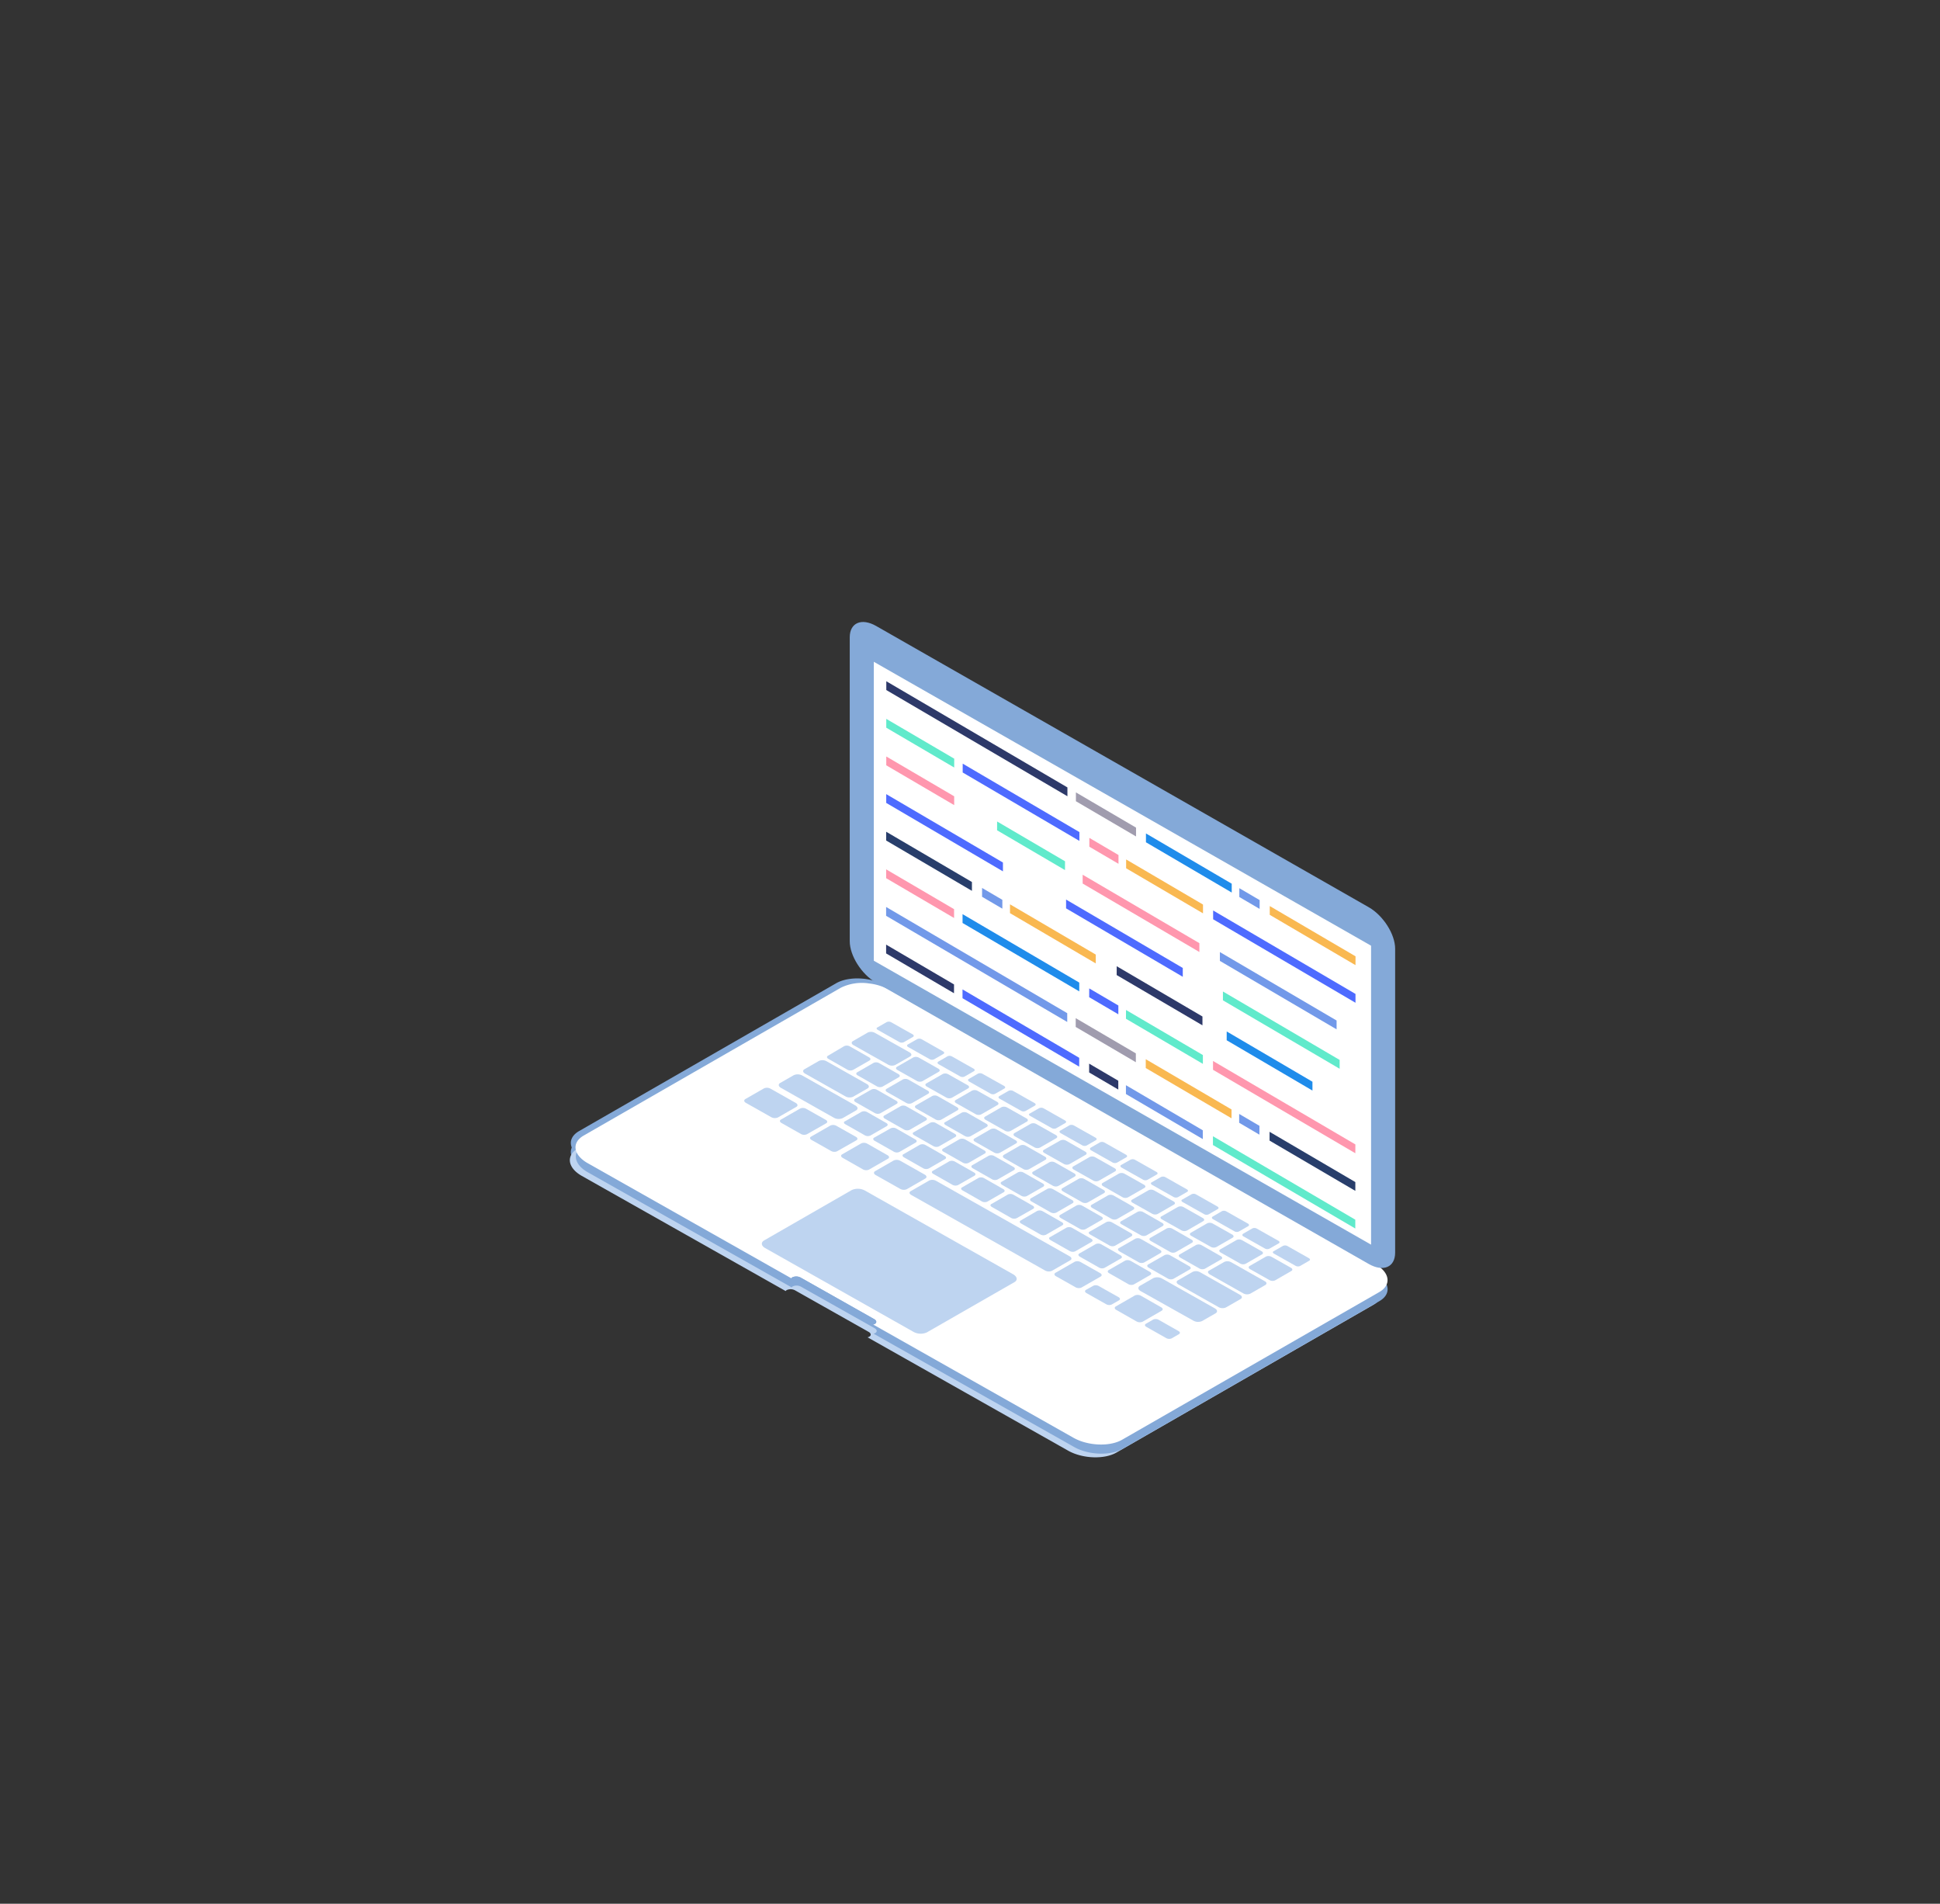 <svg xmlns="http://www.w3.org/2000/svg" xmlns:xlink="http://www.w3.org/1999/xlink" viewBox="0 0 503 493.48"><rect x="0" y="0" width="503" height="493.48" fill="#333333" stroke="none"/><title>laptop_triangle</title>

<style>
#row1_screen, #row4_screen {
 animation: fade-in-left 2.2s cubic-bezier(0.390, 0.575, 0.565, 1.000) infinite both;
  }

@keyframes fade-in-left {
  0% {
    transform: translateX(-50px);
    opacity: 0;
  }
  100% {
    transform: translateX(0);
    opacity: 1;
  }
}

#row2_screen, #row2-lasttwo {
animation: fade-in-right 2.2s cubic-bezier(0.390, 0.575, 0.565, 1.000) infinite both;
}

@keyframes fade-in-right {
  0% {
    transform: translateX(50px);
    opacity: 0;
  }
  100% {
    transform: translateX(0);
    opacity: 1;
  }
}

#row7_screen {
animation: fade-in-bottom 2.2s cubic-bezier(0.390, 0.575, 0.565, 1.000) infinite both;
}

@keyframes fade-in-bottom {
  0% {
    transform: translateY(50px);
    opacity: 0;
  }
  100% {
    transform: translateY(0);
    opacity: 1;
  }
}


</style>


<g id="laptop_whole"><g id="laptop"><path d="M246.65,279.35l126.13,71.22c3.72,2.1,4.15,5.31,1,7.14L307.12,396c-3.19,1.83-8.83,1.61-12.54-.48l-52-29.39A1.56,1.56,0,0,0,243,366c.55-.32.47-.87-.17-1.23L223.75,354a2.45,2.45,0,0,0-2.17-.09.89.89,0,0,0-.28.26l-52.86-29.84c-3.71-2.1-4.15-5.31-1-7.14l66.64-38.31C237.29,277,242.93,277.26,246.65,279.35Z" transform="translate(-17.33 -21.65)" style="fill:#84a9d8"/><path d="M246.65,277,372.78,348.2c3.72,2.1,4.15,5.32,1,7.14l-66.63,38.32c-3.19,1.83-8.83,1.61-12.54-.49l-52-29.38a1.57,1.57,0,0,0,.46-.17c.55-.31.47-.87-.17-1.23l-19.07-10.77a2.45,2.45,0,0,0-2.17-.08.77.77,0,0,0-.28.25L168.44,322c-3.71-2.1-4.15-5.31-1-7.14l66.64-38.31C237.29,274.67,242.93,274.89,246.65,277Z" transform="translate(-17.33 -21.65)" style="fill:#84a9d8"/><path d="M223.75,351.62l19.07,10.77c.64.36.72.92.17,1.23a1.57,1.57,0,0,1-.46.17l-21.23-12a.77.77,0,0,1,.28-.25A2.45,2.45,0,0,1,223.75,351.62Z" transform="translate(-17.33 -21.65)" style="fill:#9aa5ad"/><path d="M208.34,307.23l112,63.24a3.35,3.35,0,0,0,3,.11l38.06-21.88c.76-.44.65-1.2-.23-1.69l-112-63.24a3.39,3.39,0,0,0-3-.11l-38.06,21.88C207.36,306,207.46,306.74,208.34,307.23Z" transform="translate(-17.33 -21.65)" style="fill:#bdc4ca"/><path d="M348.16,346.27l5.6,3.16a1.3,1.3,0,0,0,1.15,0l2.39-1.37c.29-.17.25-.46-.09-.66l-5.6-3.16a1.33,1.33,0,0,0-1.15,0l-2.39,1.38C347.77,345.78,347.81,346.07,348.16,346.27Z" transform="translate(-17.33 -21.65)" style="fill:#152d41"/><path d="M340.25,341.8l5.61,3.17a1.3,1.3,0,0,0,1.15,0l2.39-1.37c.29-.17.25-.47-.09-.66l-5.6-3.16a1.27,1.27,0,0,0-1.15-.05l-2.4,1.38C339.87,341.32,339.91,341.61,340.25,341.8Z" transform="translate(-17.33 -21.65)" style="fill:#152d41"/><path d="M332.35,337.34l5.6,3.16a1.27,1.27,0,0,0,1.15.05l2.4-1.38c.29-.16.25-.46-.09-.65l-5.61-3.17a1.3,1.3,0,0,0-1.15,0l-2.39,1.38C332,336.85,332,337.15,332.35,337.34Z" transform="translate(-17.33 -21.65)" style="fill:#152d41"/><path d="M324.45,332.88l5.6,3.16a1.33,1.33,0,0,0,1.15,0l2.39-1.38c.29-.17.25-.46-.09-.65l-5.6-3.17a1.3,1.3,0,0,0-1.15,0l-2.39,1.37C324.06,332.39,324.1,332.69,324.45,332.88Z" transform="translate(-17.33 -21.65)" style="fill:#152d41"/><path d="M316.54,328.42l5.61,3.16a1.3,1.3,0,0,0,1.15,0l2.39-1.37c.29-.17.25-.46-.09-.66l-5.6-3.16a1.33,1.33,0,0,0-1.15-.05l-2.4,1.38C316.16,327.93,316.2,328.22,316.54,328.42Z" transform="translate(-17.33 -21.65)" style="fill:#152d41"/><path d="M308.64,324l5.6,3.17a1.3,1.3,0,0,0,1.15,0l2.4-1.37c.29-.17.25-.47-.09-.66L312.09,322a1.27,1.27,0,0,0-1.15-.05l-2.39,1.38C308.26,323.47,308.3,323.76,308.64,324Z" transform="translate(-17.33 -21.65)" style="fill:#152d41"/><path d="M300.74,319.49l5.6,3.16a1.27,1.27,0,0,0,1.15.05l2.39-1.38c.29-.16.25-.46-.09-.65l-5.6-3.17a1.3,1.3,0,0,0-1.15,0l-2.39,1.38C300.35,319,300.39,319.3,300.74,319.49Z" transform="translate(-17.33 -21.65)" style="fill:#152d41"/><path d="M292.83,315l5.61,3.16a1.33,1.33,0,0,0,1.15.05l2.39-1.38c.29-.17.25-.46-.09-.65l-5.6-3.17a1.3,1.3,0,0,0-1.15,0l-2.4,1.37C292.45,314.54,292.49,314.84,292.83,315Z" transform="translate(-17.33 -21.65)" style="fill:#152d41"/><path d="M284.93,310.57l5.6,3.16a1.3,1.3,0,0,0,1.15,0l2.39-1.37c.3-.17.26-.46-.08-.66l-5.61-3.16a1.3,1.3,0,0,0-1.15,0l-2.39,1.37C284.55,310.08,284.59,310.37,284.93,310.57Z" transform="translate(-17.33 -21.65)" style="fill:#152d41"/><path d="M277,306.1l5.6,3.17a1.3,1.3,0,0,0,1.15,0l2.39-1.37c.29-.17.25-.47-.09-.66l-5.6-3.16a1.33,1.33,0,0,0-1.15-.05l-2.39,1.38C276.64,305.62,276.68,305.91,277,306.1Z" transform="translate(-17.33 -21.65)" style="fill:#152d41"/><path d="M269.12,301.64l5.61,3.17a1.3,1.3,0,0,0,1.15,0l2.39-1.38c.29-.16.25-.46-.09-.65l-5.6-3.16a1.27,1.27,0,0,0-1.15-.05L269,301C268.74,301.15,268.78,301.45,269.12,301.64Z" transform="translate(-17.33 -21.65)" style="fill:#152d41"/><path d="M261.22,297.18l5.6,3.16a1.3,1.3,0,0,0,1.15.05l2.39-1.38c.3-.17.26-.46-.08-.65l-5.61-3.17a1.3,1.3,0,0,0-1.15,0l-2.39,1.37C260.84,296.69,260.88,297,261.22,297.18Z" transform="translate(-17.33 -21.65)" style="fill:#152d41"/><path d="M253.32,292.72l5.6,3.16a1.3,1.3,0,0,0,1.15,0l2.39-1.37c.29-.17.25-.46-.09-.66l-5.6-3.16a1.3,1.3,0,0,0-1.15,0l-2.39,1.37C252.93,292.23,253,292.52,253.32,292.72Z" transform="translate(-17.33 -21.65)" style="fill:#152d41"/><path d="M245.41,288.25l5.61,3.17a1.3,1.3,0,0,0,1.15,0l2.39-1.37c.29-.17.25-.47-.09-.66l-5.6-3.16a1.33,1.33,0,0,0-1.15,0l-2.4,1.38C245,287.77,245.07,288.06,245.41,288.25Z" transform="translate(-17.33 -21.65)" style="fill:#152d41"/><path d="M342,350.28l5.06,2.86a1.61,1.61,0,0,0,1.43.05l4.24-2.43c.36-.21.31-.58-.11-.82l-5.06-2.85a1.61,1.61,0,0,0-1.43-.06l-4.24,2.44C341.48,349.68,341.53,350,342,350.28Z" transform="translate(-17.33 -21.65)" style="fill:#152d41"/><path d="M334.34,346l5.05,2.85a1.61,1.61,0,0,0,1.43.06l4.24-2.44c.36-.2.31-.57-.11-.81l-5.06-2.85a1.61,1.61,0,0,0-1.43-.06l-4.24,2.44C333.86,345.37,333.91,345.74,334.34,346Z" transform="translate(-17.33 -21.65)" style="fill:#152d41"/><path d="M326.72,341.68l5,2.85a1.61,1.61,0,0,0,1.43.06l4.24-2.44c.36-.21.31-.57-.11-.81l-5.06-2.86a1.61,1.61,0,0,0-1.43-.05l-4.24,2.43C326.24,341.07,326.29,341.44,326.72,341.68Z" transform="translate(-17.33 -21.65)" style="fill:#152d41"/><path d="M319.1,337.38l5,2.85a1.64,1.64,0,0,0,1.43.06l4.24-2.44c.36-.21.31-.58-.11-.82l-5.06-2.85a1.61,1.61,0,0,0-1.43-.05L319,336.56C318.62,336.77,318.67,337.14,319.1,337.38Z" transform="translate(-17.33 -21.65)" style="fill:#152d41"/><path d="M311.48,333.07l5,2.86A1.61,1.61,0,0,0,318,336l4.24-2.43c.36-.21.31-.58-.11-.82L317,329.88a1.61,1.61,0,0,0-1.43-.06l-4.24,2.44C311,332.47,311.05,332.83,311.48,333.07Z" transform="translate(-17.33 -21.65)" style="fill:#152d41"/><path d="M303.86,328.77l5.05,2.86a1.61,1.61,0,0,0,1.43.05l4.24-2.43c.36-.21.31-.58-.11-.82l-5.06-2.85a1.61,1.61,0,0,0-1.43-.06L303.75,328C303.38,328.17,303.43,328.53,303.86,328.77Z" transform="translate(-17.33 -21.65)" style="fill:#152d41"/><path d="M296.24,324.47l5.05,2.85a1.61,1.61,0,0,0,1.43.06l4.24-2.44c.36-.21.31-.57-.11-.81l-5.06-2.86a1.61,1.61,0,0,0-1.43,0l-4.23,2.43C295.76,323.86,295.81,324.23,296.24,324.47Z" transform="translate(-17.33 -21.65)" style="fill:#152d41"/><path d="M288.62,320.17l5.05,2.85a1.61,1.61,0,0,0,1.43.06l4.24-2.44c.36-.21.31-.57-.11-.81L294.17,317a1.61,1.61,0,0,0-1.43-.05l-4.23,2.43C288.14,319.56,288.19,319.93,288.62,320.17Z" transform="translate(-17.33 -21.65)" style="fill:#152d41"/><path d="M281,315.87l5.05,2.85a1.61,1.61,0,0,0,1.43,0l4.24-2.43c.36-.21.31-.58-.11-.82l-5.06-2.85a1.64,1.64,0,0,0-1.43-.06l-4.23,2.44C280.52,315.26,280.57,315.63,281,315.87Z" transform="translate(-17.33 -21.65)" style="fill:#152d41"/><path d="M273.38,311.56l5.05,2.86a1.61,1.61,0,0,0,1.43.05L284.1,312c.36-.21.31-.58-.11-.82l-5.06-2.85a1.61,1.61,0,0,0-1.43-.06l-4.23,2.44C272.9,311,273,311.32,273.38,311.56Z" transform="translate(-17.33 -21.65)" style="fill:#152d41"/><path d="M265.76,307.26l5.05,2.85a1.61,1.61,0,0,0,1.43.06l4.24-2.44c.36-.2.31-.57-.11-.81l-5.06-2.85a1.61,1.61,0,0,0-1.43-.06l-4.23,2.44C265.28,306.65,265.33,307,265.76,307.26Z" transform="translate(-17.33 -21.65)" style="fill:#152d41"/><path d="M258.14,303l5.05,2.85a1.61,1.61,0,0,0,1.43.06l4.24-2.44c.36-.21.31-.57-.11-.81l-5.06-2.86a1.61,1.61,0,0,0-1.43-.05L258,302.14C257.66,302.35,257.71,302.72,258.14,303Z" transform="translate(-17.33 -21.65)" style="fill:#152d41"/><path d="M250.52,298.66l5,2.85a1.64,1.64,0,0,0,1.43.06l4.24-2.44c.36-.21.31-.58-.11-.82l-5.05-2.85a1.63,1.63,0,0,0-1.44,0l-4.23,2.43C250,298.05,250.09,298.42,250.52,298.66Z" transform="translate(-17.33 -21.65)" style="fill:#152d41"/><path d="M239.13,292.23l9,5.06a2.07,2.07,0,0,0,1.84.07l3.86-2.21c.47-.27.4-.75-.14-1.06l-9-5.06a2.09,2.09,0,0,0-1.85-.07L239,291.18C238.52,291.45,238.59,291.92,239.13,292.23Z" transform="translate(-17.33 -21.65)" style="fill:#152d41"/><path d="M323.83,347.28l5,2.84a1.61,1.61,0,0,0,1.43.06l4.23-2.44c.37-.21.32-.57-.11-.81l-5-2.85A1.61,1.61,0,0,0,328,344l-4.23,2.43C323.35,346.67,323.4,347,323.83,347.28Z" transform="translate(-17.33 -21.65)" style="fill:#152d41"/><path d="M331.5,351.61l8.69,4.91a2.09,2.09,0,0,0,1.82.07l3.88-2.23c.46-.27.4-.73-.14-1l-8.69-4.91a2.09,2.09,0,0,0-1.82-.07l-3.88,2.23C330.9,350.84,331,351.3,331.5,351.61Z" transform="translate(-17.33 -21.65)" style="fill:#152d41"/><path d="M316.23,343l5,2.84a1.61,1.61,0,0,0,1.43.06l4.23-2.44c.37-.21.32-.58-.11-.81l-5-2.85a1.64,1.64,0,0,0-1.43-.06l-4.23,2.44C315.75,342.38,315.8,342.75,316.23,343Z" transform="translate(-17.33 -21.65)" style="fill:#152d41"/><path d="M308.63,338.69l5,2.85a1.66,1.66,0,0,0,1.44.06l4.23-2.44c.37-.21.32-.58-.11-.82l-5-2.84a1.61,1.61,0,0,0-1.43-.06l-4.23,2.44C308.15,338.09,308.2,338.45,308.63,338.69Z" transform="translate(-17.33 -21.65)" style="fill:#152d41"/><path d="M301,334.4l5,2.85a1.61,1.61,0,0,0,1.43.05l4.24-2.43c.37-.21.32-.58-.11-.82l-5-2.84a1.61,1.61,0,0,0-1.43-.06l-4.24,2.44C300.55,333.8,300.6,334.16,301,334.4Z" transform="translate(-17.33 -21.65)" style="fill:#152d41"/><path d="M293.42,330.11l5,2.85a1.61,1.61,0,0,0,1.43.05l4.24-2.43c.37-.21.32-.58-.11-.82l-5-2.84a1.61,1.61,0,0,0-1.43-.06l-4.24,2.44C293,329.51,293,329.87,293.42,330.11Z" transform="translate(-17.33 -21.65)" style="fill:#152d41"/><path d="M285.82,325.82l5,2.85a1.64,1.64,0,0,0,1.43.05l4.24-2.44c.36-.2.31-.57-.11-.81l-5-2.85a1.64,1.64,0,0,0-1.43-.05L285.71,325C285.35,325.21,285.4,325.58,285.82,325.82Z" transform="translate(-17.33 -21.65)" style="fill:#152d41"/><path d="M278.22,321.53l5,2.84a1.61,1.61,0,0,0,1.43.06l4.24-2.44c.36-.21.31-.57-.11-.81l-5-2.85a1.61,1.61,0,0,0-1.43-.05l-4.24,2.43C277.75,320.92,277.8,321.29,278.22,321.53Z" transform="translate(-17.33 -21.65)" style="fill:#152d41"/><path d="M270.62,317.24l5,2.84a1.61,1.61,0,0,0,1.43.06l4.24-2.44c.36-.21.31-.57-.11-.81l-5-2.85a1.61,1.61,0,0,0-1.43-.05l-4.24,2.43C270.15,316.63,270.2,317,270.62,317.24Z" transform="translate(-17.33 -21.65)" style="fill:#152d41"/><path d="M263,313l5,2.84a1.61,1.61,0,0,0,1.43.06l4.24-2.44c.36-.21.31-.58-.11-.81l-5-2.85a1.64,1.64,0,0,0-1.43-.06l-4.24,2.44C262.55,312.34,262.6,312.71,263,313Z" transform="translate(-17.33 -21.65)" style="fill:#152d41"/><path d="M255.42,308.65l5,2.85a1.64,1.64,0,0,0,1.43.06l4.24-2.44c.36-.21.31-.58-.11-.82l-5-2.84a1.61,1.61,0,0,0-1.43-.06l-4.24,2.44C255,308.05,255,308.42,255.42,308.65Z" transform="translate(-17.33 -21.65)" style="fill:#152d41"/><path d="M247.82,304.36l5,2.85a1.61,1.61,0,0,0,1.43.05l4.24-2.43c.36-.21.31-.58-.11-.82l-5-2.84a1.61,1.61,0,0,0-1.43-.06l-4.24,2.44C247.35,303.76,247.4,304.12,247.82,304.36Z" transform="translate(-17.33 -21.65)" style="fill:#152d41"/><path d="M315.66,349.9l5,2.84a1.61,1.61,0,0,0,1.43.06l4.24-2.44c.36-.21.31-.57-.11-.81l-5-2.85a1.61,1.61,0,0,0-1.43-.05l-4.24,2.43C315.19,349.29,315.24,349.66,315.66,349.9Z" transform="translate(-17.33 -21.65)" style="fill:#152d41"/><path d="M323.39,354.26l10.42,5.88a2.16,2.16,0,0,0,1.9.08l3.8-2.19c.48-.28.42-.77-.14-1.08L329,351.07a2.14,2.14,0,0,0-1.89-.08l-3.81,2.19C322.77,353.46,322.83,353.94,323.39,354.26Z" transform="translate(-17.33 -21.65)" style="fill:#152d41"/><path d="M308.06,345.61l5,2.84a1.61,1.61,0,0,0,1.43.06l4.24-2.44c.36-.21.31-.58-.11-.81l-5-2.85a1.64,1.64,0,0,0-1.43-.06L308,344.79C307.59,345,307.64,345.37,308.06,345.61Z" transform="translate(-17.33 -21.65)" style="fill:#152d41"/><path d="M300.46,341.31l5,2.85a1.64,1.64,0,0,0,1.43.06l4.24-2.44c.36-.21.31-.58-.11-.82l-5-2.84a1.61,1.61,0,0,0-1.43-.06l-4.24,2.44C300,340.71,300,341.08,300.46,341.31Z" transform="translate(-17.33 -21.65)" style="fill:#152d41"/><path d="M292.86,337l5,2.85a1.61,1.61,0,0,0,1.43.05l4.24-2.43c.36-.21.31-.58-.11-.82l-5-2.84a1.61,1.61,0,0,0-1.43-.06l-4.24,2.44C292.39,336.42,292.44,336.78,292.86,337Z" transform="translate(-17.33 -21.65)" style="fill:#152d41"/><path d="M285.26,332.73l5,2.85a1.61,1.61,0,0,0,1.43.05L296,333.2c.36-.21.31-.58-.11-.82l-5-2.84a1.61,1.61,0,0,0-1.43-.06l-4.24,2.44C284.79,332.13,284.84,332.49,285.26,332.73Z" transform="translate(-17.33 -21.65)" style="fill:#152d41"/><path d="M277.66,328.44l5,2.85a1.64,1.64,0,0,0,1.43,0l4.24-2.44c.36-.2.31-.57-.11-.81l-5-2.84a1.61,1.61,0,0,0-1.43-.06l-4.24,2.44C277.19,327.83,277.24,328.2,277.66,328.44Z" transform="translate(-17.33 -21.65)" style="fill:#152d41"/><path d="M270.06,324.15l5,2.84a1.61,1.61,0,0,0,1.43.06l4.24-2.44c.36-.21.31-.57-.11-.81l-5-2.85a1.61,1.61,0,0,0-1.43-.05L270,323.33C269.59,323.54,269.64,323.91,270.06,324.15Z" transform="translate(-17.33 -21.65)" style="fill:#152d41"/><path d="M262.46,319.86l5,2.84a1.61,1.61,0,0,0,1.43.06l4.24-2.44c.36-.21.31-.57-.11-.81l-5-2.85a1.61,1.61,0,0,0-1.43-.05L262.35,319C262,319.25,262,319.62,262.46,319.86Z" transform="translate(-17.33 -21.65)" style="fill:#152d41"/><path d="M254.86,315.57l5,2.84a1.61,1.61,0,0,0,1.43.06l4.24-2.44c.36-.21.31-.57-.11-.81l-5-2.85a1.61,1.61,0,0,0-1.43-.05l-4.24,2.43C254.39,315,254.44,315.33,254.86,315.57Z" transform="translate(-17.33 -21.65)" style="fill:#152d41"/><path d="M247.26,311.27l5,2.85a1.64,1.64,0,0,0,1.43.06l4.24-2.44c.36-.21.31-.58-.11-.82l-5-2.84a1.64,1.64,0,0,0-1.43-.06l-4.24,2.44C246.79,310.67,246.84,311,247.26,311.27Z" transform="translate(-17.33 -21.65)" style="fill:#152d41"/><path d="M305.41,351.34l5,2.84a1.61,1.61,0,0,0,1.43.06l4.24-2.44c.36-.21.31-.57-.11-.81l-5-2.85a1.61,1.61,0,0,0-1.43-.05l-4.24,2.43C304.94,350.73,305,351.1,305.41,351.34Z" transform="translate(-17.33 -21.65)" style="fill:#152d41"/><path d="M313.55,355.93l13.73,7.75a2.5,2.5,0,0,0,2.24.09l3.49-2c.57-.33.49-.91-.17-1.28l-13.73-7.75a2.5,2.5,0,0,0-2.24-.09l-3.49,2C312.81,355,312.89,355.56,313.55,355.93Z" transform="translate(-17.33 -21.65)" style="fill:#152d41"/><path d="M297.81,347.05l5,2.84a1.61,1.61,0,0,0,1.43.06l4.24-2.44c.36-.21.31-.57-.11-.81l-5-2.85a1.61,1.61,0,0,0-1.43-.05l-4.24,2.43C297.34,346.44,297.39,346.81,297.81,347.05Z" transform="translate(-17.33 -21.65)" style="fill:#152d41"/><path d="M290.21,342.75l5,2.85a1.64,1.64,0,0,0,1.43.06l4.24-2.44c.36-.21.31-.58-.11-.82l-5-2.84a1.64,1.64,0,0,0-1.43-.06l-4.24,2.44C289.74,342.15,289.79,342.52,290.21,342.75Z" transform="translate(-17.33 -21.65)" style="fill:#152d41"/><path d="M315.64,365.27l5.09,2.87a1.74,1.74,0,0,0,1.55.06l5-2.84c.39-.23.34-.63-.12-.89L322,361.6a1.74,1.74,0,0,0-1.55-.06l-5,2.84C315.12,364.61,315.18,365,315.64,365.27Z" transform="translate(-17.33 -21.65)" style="fill:#152d41"/><path d="M307.83,360.86l5.09,2.87a1.74,1.74,0,0,0,1.55.06l4.95-2.84c.39-.23.34-.63-.12-.89l-5.09-2.87a1.74,1.74,0,0,0-1.55-.06l-5,2.84C307.31,360.2,307.37,360.6,307.83,360.86Z" transform="translate(-17.33 -21.65)" style="fill:#152d41"/><path d="M300,356.45l5.08,2.87a1.76,1.76,0,0,0,1.56.06l4.95-2.84c.39-.23.34-.63-.12-.89l-5.09-2.87a1.74,1.74,0,0,0-1.55-.06l-5,2.84C299.5,355.79,299.56,356.19,300,356.45Z" transform="translate(-17.33 -21.65)" style="fill:#152d41"/><path d="M290.82,351.25l6.57,3.71a2,2,0,0,0,1.73.07l4.78-2.75c.44-.25.38-.7-.13-1l-6.57-3.71a2,2,0,0,0-1.74-.06l-4.78,2.75C290.24,350.52,290.3,351,290.82,351.25Z" transform="translate(-17.33 -21.65)" style="fill:#152d41"/><path d="M253.19,330l34.74,19.61a2,2,0,0,0,1.74.07l4.77-2.75c.44-.25.38-.7-.13-1l-34.74-19.61a2,2,0,0,0-1.74-.07L253.06,329C252.62,329.27,252.68,329.72,253.19,330Z" transform="translate(-17.33 -21.65)" style="fill:#152d41"/><path d="M282.61,338.46l5,2.85a1.61,1.61,0,0,0,1.43.05l4.24-2.43c.36-.21.31-.58-.11-.82l-5-2.84a1.61,1.61,0,0,0-1.43-.06l-4.24,2.44C282.14,337.86,282.19,338.22,282.61,338.46Z" transform="translate(-17.33 -21.65)" style="fill:#152d41"/><path d="M275,334.17l5,2.85a1.61,1.61,0,0,0,1.43.05l4.24-2.43c.36-.21.31-.58-.11-.82l-5-2.84a1.61,1.61,0,0,0-1.43-.06l-4.24,2.44C274.54,333.57,274.59,333.93,275,334.17Z" transform="translate(-17.33 -21.65)" style="fill:#152d41"/><path d="M267.41,329.88l5,2.85a1.64,1.64,0,0,0,1.43,0l4.24-2.44c.36-.2.31-.57-.11-.81l-5-2.84a1.61,1.61,0,0,0-1.43-.06l-4.24,2.44C266.94,329.27,267,329.64,267.41,329.88Z" transform="translate(-17.33 -21.65)" style="fill:#152d41"/><path d="M259.81,325.59l5,2.84a1.61,1.61,0,0,0,1.43.06l4.24-2.44c.36-.21.31-.57-.11-.81l-5-2.85a1.61,1.61,0,0,0-1.43-.05l-4.24,2.43C259.34,325,259.38,325.35,259.81,325.59Z" transform="translate(-17.33 -21.65)" style="fill:#152d41"/><path d="M252.21,321.3l5,2.84a1.61,1.61,0,0,0,1.43.06l4.24-2.44c.36-.21.31-.57-.12-.81l-5-2.85a1.61,1.61,0,0,0-1.43-.05l-4.24,2.43C251.73,320.69,251.78,321.06,252.21,321.3Z" transform="translate(-17.33 -21.65)" style="fill:#152d41"/><path d="M243.56,324.57l6.38,3.6a1.92,1.92,0,0,0,1.71.07l4.8-2.76c.44-.25.38-.69-.13-1l-6.38-3.6a2,2,0,0,0-1.71-.06l-4.8,2.76C243,323.85,243.05,324.28,243.56,324.57Z" transform="translate(-17.33 -21.65)" style="fill:#152d41"/><path d="M244.61,317l5,2.84a1.61,1.61,0,0,0,1.43.06l4.23-2.44c.37-.21.32-.57-.11-.81l-5-2.85a1.63,1.63,0,0,0-1.44-.05l-4.23,2.43C244.13,316.4,244.18,316.77,244.61,317Z" transform="translate(-17.33 -21.65)" style="fill:#152d41"/><path d="M235.66,320.11l5.26,3a1.77,1.77,0,0,0,1.58.06l4.93-2.83c.4-.23.34-.63-.13-.9l-5.26-3a1.8,1.8,0,0,0-1.58-.06l-4.93,2.83C235.13,319.44,235.19,319.85,235.66,320.11Z" transform="translate(-17.33 -21.65)" style="fill:#152d41"/><path d="M220.46,311.53l5.26,3a1.8,1.8,0,0,0,1.58.06l4.93-2.83c.4-.23.34-.64-.13-.9l-5.26-3a1.77,1.77,0,0,0-1.58-.06l-4.93,2.83C219.93,310.86,220,311.26,220.46,311.53Z" transform="translate(-17.33 -21.65)" style="fill:#152d41"/><path d="M237,312.71l5,2.85a1.64,1.64,0,0,0,1.43.06l4.23-2.44c.37-.21.32-.58-.11-.82l-5-2.84a1.64,1.64,0,0,0-1.43-.06l-4.23,2.44C236.53,312.11,236.58,312.48,237,312.71Z" transform="translate(-17.33 -21.65)" style="fill:#152d41"/><path d="M220.32,303.29l13.75,7.77a2.53,2.53,0,0,0,2.24.08l3.49-2c.57-.33.49-.9-.17-1.28l-13.76-7.76a2.5,2.5,0,0,0-2.24-.09l-3.49,2C219.57,302.34,219.65,302.92,220.32,303.29Z" transform="translate(-17.33 -21.65)" style="fill:#152d41"/><path d="M239.66,307l5,2.85a1.61,1.61,0,0,0,1.43.05l4.24-2.43c.36-.21.31-.58-.11-.82l-5-2.84a1.61,1.61,0,0,0-1.43-.06l-4.24,2.44C239.19,306.38,239.24,306.74,239.66,307Z" transform="translate(-17.33 -21.65)" style="fill:#152d41"/><path d="M226.57,299.59l10.48,5.92a2.24,2.24,0,0,0,2,.08l3.73-2.15c.5-.29.44-.79-.15-1.12l-10.48-5.92a2.24,2.24,0,0,0-2-.08l-3.73,2.15C225.92,298.76,226,299.26,226.57,299.59Z" transform="translate(-17.33 -21.65)" style="fill:#152d41"/><path d="M240.22,300.07l5,2.85a1.61,1.61,0,0,0,1.43.05l4.24-2.43c.36-.21.31-.58-.11-.82l-5-2.84a1.61,1.61,0,0,0-1.43-.06l-4.24,2.44C239.75,299.47,239.8,299.83,240.22,300.07Z" transform="translate(-17.33 -21.65)" style="fill:#152d41"/><path d="M232.62,295.78l5,2.85a1.64,1.64,0,0,0,1.43.05l4.24-2.44c.36-.2.31-.57-.11-.81l-5-2.85a1.64,1.64,0,0,0-1.43-.05L232.51,295C232.15,295.17,232.2,295.54,232.62,295.78Z" transform="translate(-17.33 -21.65)" style="fill:#152d41"/><path d="M228.25,315.93l5.17,2.91a1.57,1.57,0,0,0,1.41.06l1.89-1.09c.36-.2.31-.56-.11-.8l-5.17-2.92a1.6,1.6,0,0,0-1.41,0l-1.89,1.08C227.78,315.33,227.83,315.69,228.25,315.93Z" transform="translate(-17.33 -21.65)" style="fill:#152d41"/><path d="M212.71,307.15l5.17,2.92a1.6,1.6,0,0,0,1.41.06l1.89-1.09c.36-.2.31-.57-.11-.8l-5.17-2.92a1.6,1.6,0,0,0-1.41-.06l-1.89,1.09C212.24,306.56,212.29,306.92,212.71,307.15Z" transform="translate(-17.33 -21.65)" style="fill:#152d41"/><path d="M216.22,344.82l38.49,21.74a3.91,3.91,0,0,0,3.44.13l22.71-13.06c.87-.5.75-1.38-.26-2l-38.5-21.73a3.89,3.89,0,0,0-3.43-.13L216,342.87C215.08,343.37,215.2,344.25,216.22,344.82Z" transform="translate(-17.33 -21.65)" style="fill:#9aa5ad"/><path d="M246.32,281.5l126.13,71.22c3.72,2.09,4.15,5.31,1,7.14l-66.64,38.31c-3.18,1.83-8.82,1.61-12.54-.49l-52-29.38a1.5,1.5,0,0,0,.45-.17c.55-.31.48-.87-.16-1.23l-19.08-10.77a2.43,2.43,0,0,0-2.16-.08.71.71,0,0,0-.28.26l-52.86-29.85c-3.71-2.09-4.15-5.31-1-7.14L233.78,281C237,279.18,242.6,279.4,246.32,281.5Z" transform="translate(-17.33 -21.65)" style="fill:#bed4f0"/><path d="M247.85,280.55,374,351.77c3.72,2.1,4.15,5.31,1,7.14l-66.64,38.31c-3.18,1.83-8.82,1.61-12.54-.49l-52-29.38a1.5,1.5,0,0,0,.45-.16c.55-.32.48-.87-.16-1.24l-19.08-10.76a2.43,2.43,0,0,0-2.16-.09.79.79,0,0,0-.28.26l-52.86-29.84c-3.71-2.1-4.15-5.31-1-7.14l66.64-38.32C238.49,278.23,244.13,278.45,247.85,280.55Z" transform="translate(-17.33 -21.65)" style="fill:#84a9d8"/><path d="M374,349.4,247.85,278.19a14.21,14.21,0,0,0-5.24-1.62,12.37,12.37,0,0,0-7.3,1.13L168.67,316c-3.18,1.83-2.74,5,1,7.14L222.5,353a.89.89,0,0,1,.28-.26,2.46,2.46,0,0,1,2.16.09L244,363.59c.64.36.71.91.16,1.23a1.27,1.27,0,0,1-.45.16l52,29.39a13.22,13.22,0,0,0,3.37,1.28c3.23.78,6.86.54,9.17-.79L375,356.54C378.13,354.71,377.7,351.5,374,349.4Z" transform="translate(-17.33 -21.65)" style="fill:#fff"/><path d="M224.94,352.82,244,363.59c.64.36.71.91.16,1.23a1.27,1.27,0,0,1-.45.16L222.5,353a.89.89,0,0,1,.28-.26A2.46,2.46,0,0,1,224.94,352.82Z" transform="translate(-17.33 -21.65)" style="fill:#84a9d8"/><path d="M360.62,347.35l-93.37-52.72-18.62-10.51a3.36,3.36,0,0,0-3-.12l-38.07,21.89c-.75.43-.64,1.19.23,1.69l91.95,51.91,20.05,11.32a3.33,3.33,0,0,0,3,.12L360.85,349C361.6,348.61,361.5,347.85,360.62,347.35Z" transform="translate(-17.33 -21.65)" style="fill:#fff"/><path d="M347.64,346.61l5.61,3.16a1.33,1.33,0,0,0,1.15.05l2.39-1.38c.29-.17.25-.46-.09-.65l-5.6-3.17a1.3,1.3,0,0,0-1.15,0l-2.4,1.37C347.26,346.12,347.3,346.42,347.64,346.61Z" transform="translate(-17.33 -21.65)" style="fill:#bed4f0"/><path d="M339.74,342.15l5.6,3.16a1.3,1.3,0,0,0,1.15,0l2.4-1.37c.29-.17.25-.46-.09-.66l-5.61-3.16a1.33,1.33,0,0,0-1.15-.05l-2.39,1.38C339.36,341.66,339.4,342,339.74,342.15Z" transform="translate(-17.33 -21.65)" style="fill:#bed4f0"/><path d="M331.84,337.68l5.6,3.17a1.3,1.3,0,0,0,1.15,0l2.39-1.37c.29-.17.25-.47-.09-.66l-5.6-3.16a1.27,1.27,0,0,0-1.15-.05L331.75,337C331.45,337.2,331.49,337.49,331.84,337.68Z" transform="translate(-17.33 -21.65)" style="fill:#bed4f0"/><path d="M323.93,333.22l5.61,3.16a1.27,1.27,0,0,0,1.15.05l2.39-1.38c.29-.16.25-.46-.09-.65l-5.6-3.17a1.3,1.3,0,0,0-1.15,0l-2.4,1.38C323.55,332.73,323.59,333,323.93,333.22Z" transform="translate(-17.33 -21.65)" style="fill:#bed4f0"/><path d="M316,328.76l5.6,3.16a1.33,1.33,0,0,0,1.15.05l2.4-1.38c.29-.17.25-.46-.09-.65l-5.61-3.17a1.3,1.3,0,0,0-1.15,0l-2.39,1.37C315.65,328.27,315.69,328.57,316,328.76Z" transform="translate(-17.33 -21.65)" style="fill:#bed4f0"/><path d="M308.13,324.3l5.6,3.16a1.3,1.3,0,0,0,1.15,0l2.39-1.37c.29-.17.25-.46-.09-.66l-5.6-3.16a1.3,1.3,0,0,0-1.15,0L308,323.64C307.74,323.81,307.78,324.1,308.13,324.3Z" transform="translate(-17.33 -21.65)" style="fill:#bed4f0"/><path d="M300.22,319.83l5.61,3.17a1.3,1.3,0,0,0,1.15,0l2.39-1.37c.29-.17.25-.47-.09-.66l-5.6-3.16a1.3,1.3,0,0,0-1.15-.05l-2.4,1.38C299.84,319.35,299.88,319.64,300.22,319.83Z" transform="translate(-17.33 -21.65)" style="fill:#bed4f0"/><path d="M292.32,315.37l5.6,3.16a1.27,1.27,0,0,0,1.15.05l2.4-1.38c.29-.16.25-.46-.09-.65l-5.61-3.16a1.27,1.27,0,0,0-1.15-.05l-2.39,1.38C291.94,314.88,292,315.18,292.32,315.37Z" transform="translate(-17.33 -21.65)" style="fill:#bed4f0"/><path d="M284.42,310.91l5.6,3.16a1.33,1.33,0,0,0,1.15.05l2.39-1.38c.29-.17.25-.46-.09-.65l-5.6-3.17a1.3,1.3,0,0,0-1.15,0l-2.39,1.37C284,310.42,284.07,310.72,284.42,310.91Z" transform="translate(-17.33 -21.65)" style="fill:#bed4f0"/><path d="M276.51,306.45l5.61,3.16a1.3,1.3,0,0,0,1.15,0l2.39-1.37c.29-.17.25-.46-.09-.66l-5.6-3.16a1.3,1.3,0,0,0-1.15,0l-2.4,1.37C276.13,306,276.17,306.25,276.51,306.45Z" transform="translate(-17.33 -21.65)" style="fill:#bed4f0"/><path d="M268.61,302l5.6,3.17a1.3,1.3,0,0,0,1.15,0l2.4-1.37c.29-.17.25-.47-.09-.66L272.06,300a1.33,1.33,0,0,0-1.15-.05l-2.39,1.38C268.23,301.5,268.27,301.79,268.61,302Z" transform="translate(-17.33 -21.65)" style="fill:#bed4f0"/><path d="M260.71,297.52l5.6,3.17a1.3,1.3,0,0,0,1.15,0l2.39-1.38c.29-.16.25-.46-.09-.65l-5.6-3.16a1.27,1.27,0,0,0-1.15-.05l-2.39,1.38C260.32,297,260.36,297.33,260.71,297.52Z" transform="translate(-17.33 -21.65)" style="fill:#bed4f0"/><path d="M252.8,293.06l5.61,3.16a1.27,1.27,0,0,0,1.15,0l2.39-1.38c.29-.17.25-.46-.09-.65l-5.6-3.17a1.3,1.3,0,0,0-1.15,0l-2.4,1.37C252.42,292.57,252.46,292.87,252.8,293.06Z" transform="translate(-17.33 -21.65)" style="fill:#bed4f0"/><path d="M244.9,288.6l5.6,3.16a1.33,1.33,0,0,0,1.15.05l2.4-1.38c.29-.17.25-.46-.09-.66l-5.61-3.16a1.3,1.3,0,0,0-1.15,0l-2.39,1.37C244.52,288.11,244.56,288.4,244.9,288.6Z" transform="translate(-17.33 -21.65)" style="fill:#bed4f0"/><path d="M341.44,350.63l5.06,2.85a1.64,1.64,0,0,0,1.43.06l4.23-2.44c.37-.21.32-.58-.11-.82L347,347.43a1.64,1.64,0,0,0-1.43-.06l-4.24,2.44C341,350,341,350.39,341.44,350.63Z" transform="translate(-17.33 -21.65)" style="fill:#bed4f0"/><path d="M333.82,346.32l5.06,2.86a1.61,1.61,0,0,0,1.43.05l4.23-2.43c.37-.21.32-.58-.11-.82l-5.05-2.85a1.61,1.61,0,0,0-1.43-.06l-4.24,2.44C333.35,345.72,333.4,346.08,333.82,346.32Z" transform="translate(-17.33 -21.65)" style="fill:#bed4f0"/><path d="M326.2,342l5.06,2.85a1.61,1.61,0,0,0,1.43.06l4.23-2.43c.37-.21.32-.58-.11-.82l-5.05-2.85a1.61,1.61,0,0,0-1.43-.06l-4.24,2.44C325.73,341.41,325.78,341.78,326.2,342Z" transform="translate(-17.33 -21.65)" style="fill:#bed4f0"/><path d="M318.58,337.72l5.06,2.85a1.61,1.61,0,0,0,1.43.06l4.23-2.44c.37-.21.32-.57-.11-.81l-5.05-2.86a1.61,1.61,0,0,0-1.43,0l-4.24,2.43C318.11,337.11,318.16,337.48,318.58,337.72Z" transform="translate(-17.33 -21.65)" style="fill:#bed4f0"/><path d="M311,333.42l5.06,2.85a1.61,1.61,0,0,0,1.43.06l4.23-2.44c.37-.21.32-.58-.11-.82l-5.05-2.85a1.61,1.61,0,0,0-1.43-.05l-4.24,2.43C310.49,332.81,310.54,333.18,311,333.42Z" transform="translate(-17.33 -21.65)" style="fill:#bed4f0"/><path d="M303.34,329.11,308.4,332a1.61,1.61,0,0,0,1.43,0l4.23-2.43c.37-.21.32-.58-.11-.82l-5.05-2.85a1.61,1.61,0,0,0-1.43-.06l-4.24,2.44C302.87,328.51,302.92,328.88,303.34,329.11Z" transform="translate(-17.33 -21.65)" style="fill:#bed4f0"/><path d="M295.72,324.81l5.06,2.86a1.61,1.61,0,0,0,1.43.05l4.24-2.43c.36-.21.31-.58-.12-.82l-5.05-2.85a1.61,1.61,0,0,0-1.43-.06L295.61,324C295.25,324.21,295.3,324.57,295.72,324.81Z" transform="translate(-17.33 -21.65)" style="fill:#bed4f0"/><path d="M288.1,320.51l5.06,2.85a1.61,1.61,0,0,0,1.43.06l4.24-2.44c.36-.21.31-.57-.12-.81l-5-2.86a1.64,1.64,0,0,0-1.43-.05L288,319.69C287.63,319.9,287.68,320.27,288.1,320.51Z" transform="translate(-17.33 -21.65)" style="fill:#bed4f0"/><path d="M280.48,316.21l5.06,2.85a1.61,1.61,0,0,0,1.43.06l4.24-2.44c.36-.21.31-.57-.12-.81L286,313a1.61,1.61,0,0,0-1.43-.05l-4.24,2.43C280,315.6,280.06,316,280.48,316.21Z" transform="translate(-17.33 -21.65)" style="fill:#bed4f0"/><path d="M272.86,311.91l5.06,2.85a1.61,1.61,0,0,0,1.43.05l4.24-2.43c.36-.21.31-.58-.11-.82l-5.06-2.85a1.64,1.64,0,0,0-1.43-.06l-4.24,2.44C272.39,311.3,272.44,311.67,272.86,311.91Z" transform="translate(-17.33 -21.65)" style="fill:#bed4f0"/><path d="M265.24,307.6l5.06,2.86a1.61,1.61,0,0,0,1.43.05l4.24-2.43c.36-.21.31-.58-.11-.82l-5.06-2.85a1.61,1.61,0,0,0-1.43-.06l-4.24,2.44C264.77,307,264.82,307.36,265.24,307.6Z" transform="translate(-17.33 -21.65)" style="fill:#bed4f0"/><path d="M257.62,303.3l5.06,2.85a1.61,1.61,0,0,0,1.43.06l4.24-2.44c.36-.2.31-.57-.11-.81l-5.06-2.85a1.61,1.61,0,0,0-1.43-.06l-4.24,2.44C257.15,302.69,257.2,303.06,257.62,303.3Z" transform="translate(-17.33 -21.65)" style="fill:#bed4f0"/><path d="M250,299l5.06,2.85a1.61,1.61,0,0,0,1.43.06l4.24-2.44c.36-.21.31-.57-.11-.81l-5.06-2.86a1.61,1.61,0,0,0-1.43-.05l-4.24,2.43C249.53,298.39,249.58,298.76,250,299Z" transform="translate(-17.33 -21.65)" style="fill:#bed4f0"/><path d="M238.62,292.57l9,5.06a2.06,2.06,0,0,0,1.84.07l3.86-2.21c.46-.27.4-.74-.15-1.05l-9-5.06a2.09,2.09,0,0,0-1.85-.08l-3.85,2.22C238,291.79,238.07,292.26,238.62,292.57Z" transform="translate(-17.33 -21.65)" style="fill:#bed4f0"/><path d="M323.31,347.62l5,2.84a1.61,1.61,0,0,0,1.43.06l4.24-2.44c.36-.2.31-.57-.11-.81l-5-2.85a1.64,1.64,0,0,0-1.43-.05l-4.24,2.44C322.84,347,322.89,347.38,323.31,347.62Z" transform="translate(-17.33 -21.65)" style="fill:#bed4f0"/><path d="M331,352l8.69,4.91a2,2,0,0,0,1.82.07l3.88-2.23c.46-.26.4-.73-.14-1l-8.7-4.91a2,2,0,0,0-1.82-.07l-3.88,2.22C330.38,351.18,330.45,351.65,331,352Z" transform="translate(-17.33 -21.65)" style="fill:#bed4f0"/><path d="M315.71,343.33l5,2.84a1.61,1.61,0,0,0,1.43.06l4.24-2.44c.36-.21.31-.57-.11-.81l-5-2.85a1.61,1.61,0,0,0-1.43-.05l-4.24,2.43C315.24,342.72,315.29,343.09,315.71,343.33Z" transform="translate(-17.33 -21.65)" style="fill:#bed4f0"/><path d="M308.11,339l5,2.84a1.61,1.61,0,0,0,1.43.06l4.24-2.44c.36-.21.31-.57-.11-.81l-5-2.85a1.61,1.61,0,0,0-1.43,0L308,338.22C307.64,338.43,307.69,338.8,308.11,339Z" transform="translate(-17.33 -21.65)" style="fill:#bed4f0"/><path d="M300.51,334.75l5,2.84a1.64,1.64,0,0,0,1.43.06l4.24-2.44c.36-.21.31-.58-.11-.81l-5-2.85a1.64,1.64,0,0,0-1.43-.06l-4.24,2.44C300,334.14,300.09,334.51,300.51,334.75Z" transform="translate(-17.33 -21.65)" style="fill:#bed4f0"/><path d="M292.91,330.45l5,2.85a1.61,1.61,0,0,0,1.43.05l4.24-2.43c.36-.21.31-.58-.11-.82l-5-2.84a1.61,1.61,0,0,0-1.43-.06l-4.24,2.44C292.44,329.85,292.49,330.21,292.91,330.45Z" transform="translate(-17.33 -21.65)" style="fill:#bed4f0"/><path d="M285.31,326.16l5,2.85a1.61,1.61,0,0,0,1.43.05l4.24-2.43c.36-.21.31-.58-.11-.82l-5-2.84a1.61,1.61,0,0,0-1.43-.06l-4.24,2.44C284.84,325.56,284.89,325.92,285.31,326.16Z" transform="translate(-17.33 -21.65)" style="fill:#bed4f0"/><path d="M277.71,321.87l5,2.85a1.61,1.61,0,0,0,1.43,0l4.24-2.43c.36-.21.31-.58-.11-.82l-5-2.84a1.61,1.61,0,0,0-1.43-.06l-4.24,2.44C277.24,321.27,277.29,321.63,277.71,321.87Z" transform="translate(-17.33 -21.65)" style="fill:#bed4f0"/><path d="M270.11,317.58l5,2.84a1.61,1.61,0,0,0,1.43.06l4.24-2.44c.36-.2.31-.57-.11-.81l-5-2.85a1.64,1.64,0,0,0-1.43-.05L270,316.77C269.64,317,269.69,317.34,270.11,317.58Z" transform="translate(-17.33 -21.65)" style="fill:#bed4f0"/><path d="M262.51,313.29l5,2.84a1.61,1.61,0,0,0,1.43.06l4.24-2.44c.36-.21.31-.57-.11-.81l-5-2.85a1.61,1.61,0,0,0-1.43,0l-4.24,2.43C262,312.68,262.09,313.05,262.51,313.29Z" transform="translate(-17.33 -21.65)" style="fill:#bed4f0"/><path d="M254.91,309l5,2.84a1.61,1.61,0,0,0,1.43.06l4.24-2.44c.36-.21.31-.57-.11-.81l-5-2.85a1.61,1.61,0,0,0-1.43-.05l-4.24,2.43C254.44,308.39,254.49,308.76,254.91,309Z" transform="translate(-17.33 -21.65)" style="fill:#bed4f0"/><path d="M247.31,304.71l5,2.84a1.61,1.61,0,0,0,1.43.06l4.24-2.44c.36-.21.31-.58-.11-.81l-5-2.85a1.64,1.64,0,0,0-1.43-.06l-4.24,2.44C246.84,304.1,246.89,304.47,247.31,304.71Z" transform="translate(-17.33 -21.65)" style="fill:#bed4f0"/><path d="M315.15,350.24l5,2.85a1.64,1.64,0,0,0,1.43.05l4.24-2.44c.36-.2.31-.57-.11-.81l-5-2.85a1.64,1.64,0,0,0-1.43-.05L315,349.43C314.68,349.63,314.73,350,315.15,350.24Z" transform="translate(-17.33 -21.65)" style="fill:#bed4f0"/><path d="M322.88,354.6l10.42,5.89a2.14,2.14,0,0,0,1.89.07l3.81-2.19c.48-.28.42-.76-.15-1.08l-10.41-5.88a2.13,2.13,0,0,0-1.9-.07l-3.81,2.19C322.25,353.8,322.32,354.29,322.88,354.6Z" transform="translate(-17.33 -21.65)" style="fill:#bed4f0"/><path d="M307.55,346l5,2.84a1.61,1.61,0,0,0,1.43.06l4.24-2.44c.36-.21.31-.57-.11-.81l-5-2.85a1.61,1.61,0,0,0-1.43-.05l-4.24,2.43C307.08,345.34,307.13,345.71,307.55,346Z" transform="translate(-17.33 -21.65)" style="fill:#bed4f0"/><path d="M300,341.66l5,2.84a1.61,1.61,0,0,0,1.43.06l4.24-2.44c.36-.21.31-.57-.11-.81l-5-2.85a1.61,1.61,0,0,0-1.43,0l-4.24,2.43C299.48,341.05,299.53,341.42,300,341.66Z" transform="translate(-17.33 -21.65)" style="fill:#bed4f0"/><path d="M292.35,337.37l5,2.84a1.61,1.61,0,0,0,1.43.06l4.24-2.44c.36-.21.31-.58-.11-.81l-5-2.85a1.64,1.64,0,0,0-1.43-.06l-4.24,2.44C291.88,336.76,291.93,337.13,292.35,337.37Z" transform="translate(-17.33 -21.65)" style="fill:#bed4f0"/><path d="M284.75,333.07l5,2.85a1.64,1.64,0,0,0,1.43.06l4.24-2.44c.36-.21.31-.58-.11-.82l-5-2.84a1.61,1.61,0,0,0-1.43-.06l-4.24,2.44C284.28,332.47,284.33,332.84,284.75,333.07Z" transform="translate(-17.33 -21.65)" style="fill:#bed4f0"/><path d="M277.15,328.78l5,2.85a1.61,1.61,0,0,0,1.43.05l4.24-2.43c.36-.21.31-.58-.11-.82l-5-2.84a1.61,1.61,0,0,0-1.43-.06L277,328C276.68,328.18,276.73,328.54,277.15,328.78Z" transform="translate(-17.33 -21.65)" style="fill:#bed4f0"/><path d="M269.55,324.49l5,2.85a1.61,1.61,0,0,0,1.43.05l4.24-2.43c.36-.21.31-.58-.12-.82l-5-2.84a1.61,1.61,0,0,0-1.43-.06l-4.24,2.44C269.07,323.89,269.12,324.25,269.55,324.49Z" transform="translate(-17.33 -21.65)" style="fill:#bed4f0"/><path d="M262,320.2l5,2.85a1.64,1.64,0,0,0,1.43.05l4.23-2.44c.37-.2.32-.57-.11-.81l-5-2.85a1.66,1.66,0,0,0-1.44-.05l-4.23,2.44C261.47,319.59,261.52,320,262,320.2Z" transform="translate(-17.33 -21.65)" style="fill:#bed4f0"/><path d="M254.35,315.91l5,2.84a1.61,1.61,0,0,0,1.43.06l4.23-2.44c.37-.21.32-.57-.11-.81l-5-2.85a1.61,1.61,0,0,0-1.43,0l-4.23,2.43C253.87,315.3,253.92,315.67,254.35,315.91Z" transform="translate(-17.33 -21.65)" style="fill:#bed4f0"/><path d="M246.75,311.62l5,2.84a1.61,1.61,0,0,0,1.43.06l4.23-2.44c.37-.21.32-.57-.11-.81l-5-2.85a1.61,1.61,0,0,0-1.43-.05l-4.23,2.43C246.27,311,246.32,311.38,246.75,311.62Z" transform="translate(-17.33 -21.65)" style="fill:#bed4f0"/><path d="M304.9,351.68l5,2.85a1.64,1.64,0,0,0,1.43.05l4.24-2.44c.36-.2.31-.57-.11-.81l-5-2.85a1.64,1.64,0,0,0-1.43-.05l-4.24,2.44C304.43,351.07,304.47,351.44,304.9,351.68Z" transform="translate(-17.33 -21.65)" style="fill:#bed4f0"/><path d="M313,356.28,326.77,364a2.53,2.53,0,0,0,2.24.08l3.49-2c.57-.33.49-.9-.18-1.28l-13.72-7.75a2.57,2.57,0,0,0-2.24-.09l-3.49,2C312.3,355.33,312.38,355.9,313,356.28Z" transform="translate(-17.33 -21.65)" style="fill:#bed4f0"/><path d="M297.3,347.39l5,2.84a1.61,1.61,0,0,0,1.43.06l4.24-2.44c.36-.21.31-.57-.12-.81l-5-2.85a1.61,1.61,0,0,0-1.43-.05l-4.24,2.43C296.82,346.78,296.87,347.15,297.3,347.39Z" transform="translate(-17.33 -21.65)" style="fill:#bed4f0"/><path d="M289.7,343.1l5,2.84a1.61,1.61,0,0,0,1.43.06l4.23-2.44c.37-.21.32-.57-.11-.81l-5-2.85a1.63,1.63,0,0,0-1.44,0l-4.23,2.43C289.22,342.49,289.27,342.86,289.7,343.1Z" transform="translate(-17.33 -21.65)" style="fill:#bed4f0"/><path d="M291.11,352.46l5.09,2.87a1.74,1.74,0,0,0,1.55.06l4.95-2.84c.4-.23.34-.63-.12-.89l-5.08-2.87a1.76,1.76,0,0,0-1.56-.06L291,351.57C290.6,351.8,290.65,352.2,291.11,352.46Z" transform="translate(-17.33 -21.65)" style="fill:#bed4f0"/><path d="M227.74,317.14l5.09,2.87a1.74,1.74,0,0,0,1.55.06l5-2.84c.39-.23.34-.63-.12-.89l-5.09-2.87a1.74,1.74,0,0,0-1.55-.06l-4.95,2.84C227.22,316.48,227.28,316.88,227.74,317.14Z" transform="translate(-17.33 -21.65)" style="fill:#bed4f0"/><path d="M219.93,312.73,225,315.6a1.74,1.74,0,0,0,1.55.06l5-2.84c.39-.23.34-.63-.12-.89l-5.09-2.87a1.74,1.74,0,0,0-1.55-.06l-4.95,2.84C219.41,312.07,219.47,312.47,219.93,312.73Z" transform="translate(-17.33 -21.65)" style="fill:#bed4f0"/><path d="M210.73,307.53l6.57,3.71a2,2,0,0,0,1.73.07l4.78-2.75c.44-.25.38-.7-.13-1l-6.57-3.71a1.93,1.93,0,0,0-1.73-.06l-4.79,2.75C210.15,306.8,210.21,307.24,210.73,307.53Z" transform="translate(-17.33 -21.65)" style="fill:#bed4f0"/><path d="M253.58,331.39,288.32,351a2,2,0,0,0,1.74.07l4.78-2.75c.44-.25.38-.7-.14-1L260,327.72a2,2,0,0,0-1.74-.07l-4.78,2.75C253,330.65,253.07,331.1,253.58,331.39Z" transform="translate(-17.33 -21.65)" style="fill:#bed4f0"/><path d="M282.1,338.81l5,2.84a1.61,1.61,0,0,0,1.43.06l4.23-2.44c.37-.21.32-.57-.11-.81l-5-2.85a1.61,1.61,0,0,0-1.43-.05L282,338C281.62,338.2,281.67,338.57,282.1,338.81Z" transform="translate(-17.33 -21.65)" style="fill:#bed4f0"/><path d="M274.5,334.51l5,2.85a1.64,1.64,0,0,0,1.43.06L285.2,335c.37-.21.32-.58-.11-.82l-5-2.84a1.61,1.61,0,0,0-1.43-.06l-4.23,2.44C274,333.91,274.07,334.28,274.5,334.51Z" transform="translate(-17.33 -21.65)" style="fill:#bed4f0"/><path d="M266.9,330.22l5,2.85a1.61,1.61,0,0,0,1.43.05l4.23-2.43c.37-.21.32-.58-.11-.82l-5-2.84A1.61,1.61,0,0,0,271,327l-4.23,2.44C266.42,329.62,266.47,330,266.9,330.22Z" transform="translate(-17.33 -21.65)" style="fill:#bed4f0"/><path d="M259.3,325.93l5,2.85a1.63,1.63,0,0,0,1.44.05L270,326.4c.37-.21.32-.58-.11-.82l-5-2.84a1.61,1.61,0,0,0-1.43-.06l-4.23,2.44C258.82,325.33,258.87,325.69,259.3,325.93Z" transform="translate(-17.33 -21.65)" style="fill:#bed4f0"/><path d="M251.7,321.64l5,2.85a1.64,1.64,0,0,0,1.43.05l4.24-2.44c.37-.2.32-.57-.11-.81l-5-2.85a1.64,1.64,0,0,0-1.43-.05l-4.24,2.44C251.22,321,251.27,321.4,251.7,321.64Z" transform="translate(-17.33 -21.65)" style="fill:#bed4f0"/><path d="M244.36,326.23l6.38,3.6a1.92,1.92,0,0,0,1.71.07l4.8-2.76c.44-.25.38-.69-.13-1l-6.37-3.6a1.94,1.94,0,0,0-1.72-.07l-4.8,2.76C243.79,325.5,243.85,325.94,244.36,326.23Z" transform="translate(-17.33 -21.65)" style="fill:#bed4f0"/><path d="M244.09,317.35l5,2.84a1.61,1.61,0,0,0,1.43.06l4.24-2.44c.36-.21.32-.57-.11-.81l-5-2.85a1.61,1.61,0,0,0-1.43,0L244,316.53C243.62,316.74,243.67,317.11,244.09,317.35Z" transform="translate(-17.33 -21.65)" style="fill:#bed4f0"/><path d="M235.8,321.77l5.27,3a1.78,1.78,0,0,0,1.57.06l4.93-2.83c.4-.23.35-.64-.12-.9l-5.27-3a1.75,1.75,0,0,0-1.57-.06l-4.93,2.83C235.28,321.1,235.33,321.5,235.8,321.77Z" transform="translate(-17.33 -21.65)" style="fill:#bed4f0"/><path d="M306.75,361.19l5.27,3a1.8,1.8,0,0,0,1.58.06l4.92-2.84c.4-.23.35-.63-.12-.89l-5.26-3a1.8,1.8,0,0,0-1.58-.06l-4.93,2.84C306.23,360.53,306.29,360.93,306.75,361.19Z" transform="translate(-17.33 -21.65)" style="fill:#bed4f0"/><path d="M236.49,313.06l5,2.84A1.61,1.61,0,0,0,243,316l4.24-2.44c.36-.21.31-.57-.11-.81l-5-2.85a1.61,1.61,0,0,0-1.43-.05l-4.24,2.43C236,312.45,236.07,312.82,236.49,313.06Z" transform="translate(-17.33 -21.65)" style="fill:#bed4f0"/><path d="M219.8,303.63l13.76,7.77a2.57,2.57,0,0,0,2.24.09l3.49-2c.57-.33.49-.9-.17-1.28l-13.76-7.76a2.5,2.5,0,0,0-2.24-.09l-3.49,2C219.06,302.68,219.14,303.26,219.8,303.63Z" transform="translate(-17.33 -21.65)" style="fill:#bed4f0"/><path d="M239.15,307.33l5,2.84a1.61,1.61,0,0,0,1.43.06l4.23-2.44c.37-.21.32-.57-.11-.81l-5-2.85a1.64,1.64,0,0,0-1.43-.06L239,306.51C238.67,306.72,238.72,307.09,239.15,307.33Z" transform="translate(-17.33 -21.65)" style="fill:#bed4f0"/><path d="M226.06,299.94l10.48,5.91a2.24,2.24,0,0,0,2,.08l3.73-2.14c.5-.29.43-.8-.15-1.13l-10.48-5.92a2.23,2.23,0,0,0-2-.07l-3.73,2.14C225.4,299.1,225.47,299.61,226.06,299.94Z" transform="translate(-17.33 -21.65)" style="fill:#bed4f0"/><path d="M239.71,300.41l5,2.85a1.64,1.64,0,0,0,1.43.06l4.24-2.44c.36-.21.31-.58-.12-.82l-5-2.84a1.61,1.61,0,0,0-1.43-.06l-4.24,2.44C239.23,299.81,239.28,300.18,239.71,300.41Z" transform="translate(-17.33 -21.65)" style="fill:#bed4f0"/><path d="M232.11,296.12l5,2.85a1.61,1.61,0,0,0,1.43,0l4.24-2.43c.36-.21.31-.58-.12-.82l-5-2.84a1.63,1.63,0,0,0-1.44-.06L232,295.31C231.63,295.52,231.68,295.88,232.11,296.12Z" transform="translate(-17.33 -21.65)" style="fill:#bed4f0"/><path d="M314.55,365.59l5.16,2.92a1.62,1.62,0,0,0,1.42.06l1.88-1.09c.36-.21.31-.57-.11-.8l-5.16-2.92a1.62,1.62,0,0,0-1.42-.06l-1.88,1.09C314.08,365,314.13,365.36,314.55,365.59Z" transform="translate(-17.33 -21.65)" style="fill:#bed4f0"/><path d="M299,356.82l5.17,2.92a1.6,1.6,0,0,0,1.41.05l1.89-1.08c.36-.21.31-.57-.11-.81L302.2,355a1.57,1.57,0,0,0-1.41-.06L298.9,356C298.54,356.22,298.59,356.58,299,356.82Z" transform="translate(-17.33 -21.65)" style="fill:#bed4f0"/><path d="M215.71,345.16,254.2,366.9a3.89,3.89,0,0,0,3.43.13L280.35,354c.87-.5.75-1.38-.27-2l-38.49-21.74a3.89,3.89,0,0,0-3.43-.13l-22.72,13.06C214.57,343.71,214.69,344.59,215.71,345.16Z" transform="translate(-17.33 -21.65)" style="fill:#bed4f0"/><path d="M372.22,349.29,244.49,276.38c-3.77-2.15-6.84-7-6.84-10.75V186.84c0-3.76,3.07-5.08,6.84-2.93l127.73,72.91c3.76,2.15,6.84,7,6.84,10.75v78.79C379.06,350.12,376,351.44,372.22,349.29Z" transform="translate(-17.33 -21.65)" style="fill:#84a9d8"/><polygon points="226.71 171.63 226.56 171.54 226.56 249.03 355.01 322.36 355.49 322.63 355.49 245.14 226.71 171.63" style="fill:#fff"/></g><g id="row8_screen"><polygon points="247.35 257.46 229.75 247.14 229.75 244.86 247.36 255.18 247.35 257.46" style="fill:#2d3969"/><polygon points="289.95 282.43 282.39 278 282.39 275.71 289.95 280.14 289.95 282.43" style="fill:#2d3969"/><polygon points="351.4 318.45 314.49 296.81 314.49 294.53 351.4 316.16 351.4 318.45" style="fill:#60eacb"/><polygon points="311.86 295.27 291.93 283.59 291.93 281.3 311.86 292.99 311.86 295.27" style="fill:#7299e9"/><polygon points="279.81 276.49 249.56 258.75 249.56 256.47 279.82 274.2 279.81 276.49" style="fill:#4e6bff"/></g><g id="row7_screen"><polygon points="276.71 264.91 229.75 237.39 229.75 235.1 276.71 262.63 276.71 264.91" style="fill:#7299e9"/><polygon points="319.31 289.88 297.07 276.85 297.07 274.56 319.31 287.59 319.31 289.88" style="fill:#f9b851"/><polygon points="351.41 308.69 329.17 295.66 329.17 293.38 351.41 306.41 351.41 308.69" style="fill:#283e6b"/><polygon points="326.54 294.12 321.29 291.04 321.29 288.75 326.55 291.83 326.54 294.12" style="fill:#7299e9"/><polygon points="294.5 275.34 278.91 266.2 278.91 263.92 294.5 273.05 294.5 275.34" style="fill:#a09cae"/></g><g id="two-end"><polygon points="351.41 298.94 314.51 277.31 314.51 275.02 351.42 296.65 351.41 298.94" style="fill:#ff97ae"/><polygon points="311.88 275.77 291.94 264.08 291.95 261.8 311.88 273.48 311.88 275.77" style="fill:#60eacb"/></g><g id="three-front"><polygon points="247.37 237.96 229.76 227.64 229.76 225.35 247.37 235.67 247.37 237.96" style="fill:#ff97ae"/><polygon points="289.96 262.92 282.4 258.49 282.41 256.21 289.97 260.64 289.96 262.92" style="fill:#4e6bff"/><polygon points="279.83 256.98 249.57 239.25 249.57 236.96 279.83 254.7 279.83 256.98" style="fill:#1f8ceb"/></g><g id="row5_screen"><polygon points="261.87 236.7 284.1 249.73 284.11 247.44 261.87 234.41 261.87 236.7" style="fill:#f9b851"/><polygon points="229.77 217.88 252 230.92 252 228.63 229.77 215.6 229.77 217.88" style="fill:#283e6b"/><polygon points="289.53 252.75 311.77 265.78 311.77 263.49 289.54 250.46 289.53 252.75" style="fill:#2d3969"/><polygon points="318.05 269.65 340.29 282.69 340.29 280.4 318.06 267.37 318.05 269.65" style="fill:#1f8ceb"/><polygon points="254.63 232.46 259.89 235.54 259.89 233.25 254.63 230.17 254.63 232.46" style="fill:#7299e9"/></g><g id="row4_screen"><polygon points="229.78 208.13 260.04 225.87 260.04 223.58 229.78 205.85 229.78 208.13" style="fill:#4e6bff"/><polygon points="276.41 235.46 306.67 253.2 306.67 250.91 276.41 233.18 276.41 235.46" style="fill:#4e6bff"/><polygon points="317.08 259.3 347.34 277.04 347.34 274.75 317.08 257.01 317.08 259.3" style="fill:#60eacb"/></g><g id="row3_1stwo"><polygon points="247.4 208.7 229.79 198.38 229.79 196.09 247.4 206.41 247.4 208.7" style="fill:#ff97ae"/><polygon points="276.13 225.54 258.52 215.22 258.53 212.94 276.14 223.26 276.13 225.54" style="fill:#60eacb"/></g><g id="row2-lasttwo"><polygon points="346.55 266.82 316.29 249.08 316.29 246.79 346.55 264.53 346.55 266.82" style="fill:#7299e9"/><polygon points="280.71 229.03 310.97 246.77 310.97 244.48 280.71 226.74 280.71 229.03" style="fill:#ff97ae"/></g><g id="row2_screen"><polygon points="247.4 198.95 229.79 188.63 229.79 186.34 247.41 196.66 247.4 198.95" style="fill:#60eacb"/><polygon points="290 223.91 282.44 219.48 282.44 217.19 290 221.63 290 223.91" style="fill:#ff97ae"/><polygon points="351.45 259.93 314.54 238.29 314.54 236.01 351.45 257.64 351.45 259.93" style="fill:#4e6bff"/><polygon points="311.91 236.75 291.98 225.07 291.98 222.78 311.91 234.47 311.91 236.75" style="fill:#f9b851"/><polygon points="279.86 217.97 249.6 200.24 249.61 197.95 279.87 215.69 279.86 217.97" style="fill:#4e6bff"/></g><g id="row1_screen"><polygon points="276.76 206.4 229.8 178.87 229.8 176.59 276.76 204.11 276.76 206.4" style="fill:#2d3969"/><polygon points="319.36 231.36 297.12 218.33 297.12 216.04 319.36 229.07 319.36 231.36" style="fill:#1f8ceb"/><polygon points="351.45 250.18 329.22 237.14 329.22 234.86 351.46 247.89 351.45 250.18" style="fill:#f9b851"/><polygon points="326.59 235.6 321.33 232.52 321.33 230.23 326.6 233.32 326.59 235.6" style="fill:#7299e9"/><polygon points="294.55 216.82 278.96 207.69 278.96 205.4 294.55 214.53 294.55 216.82" style="fill:#a09cae"/></g></g></svg>